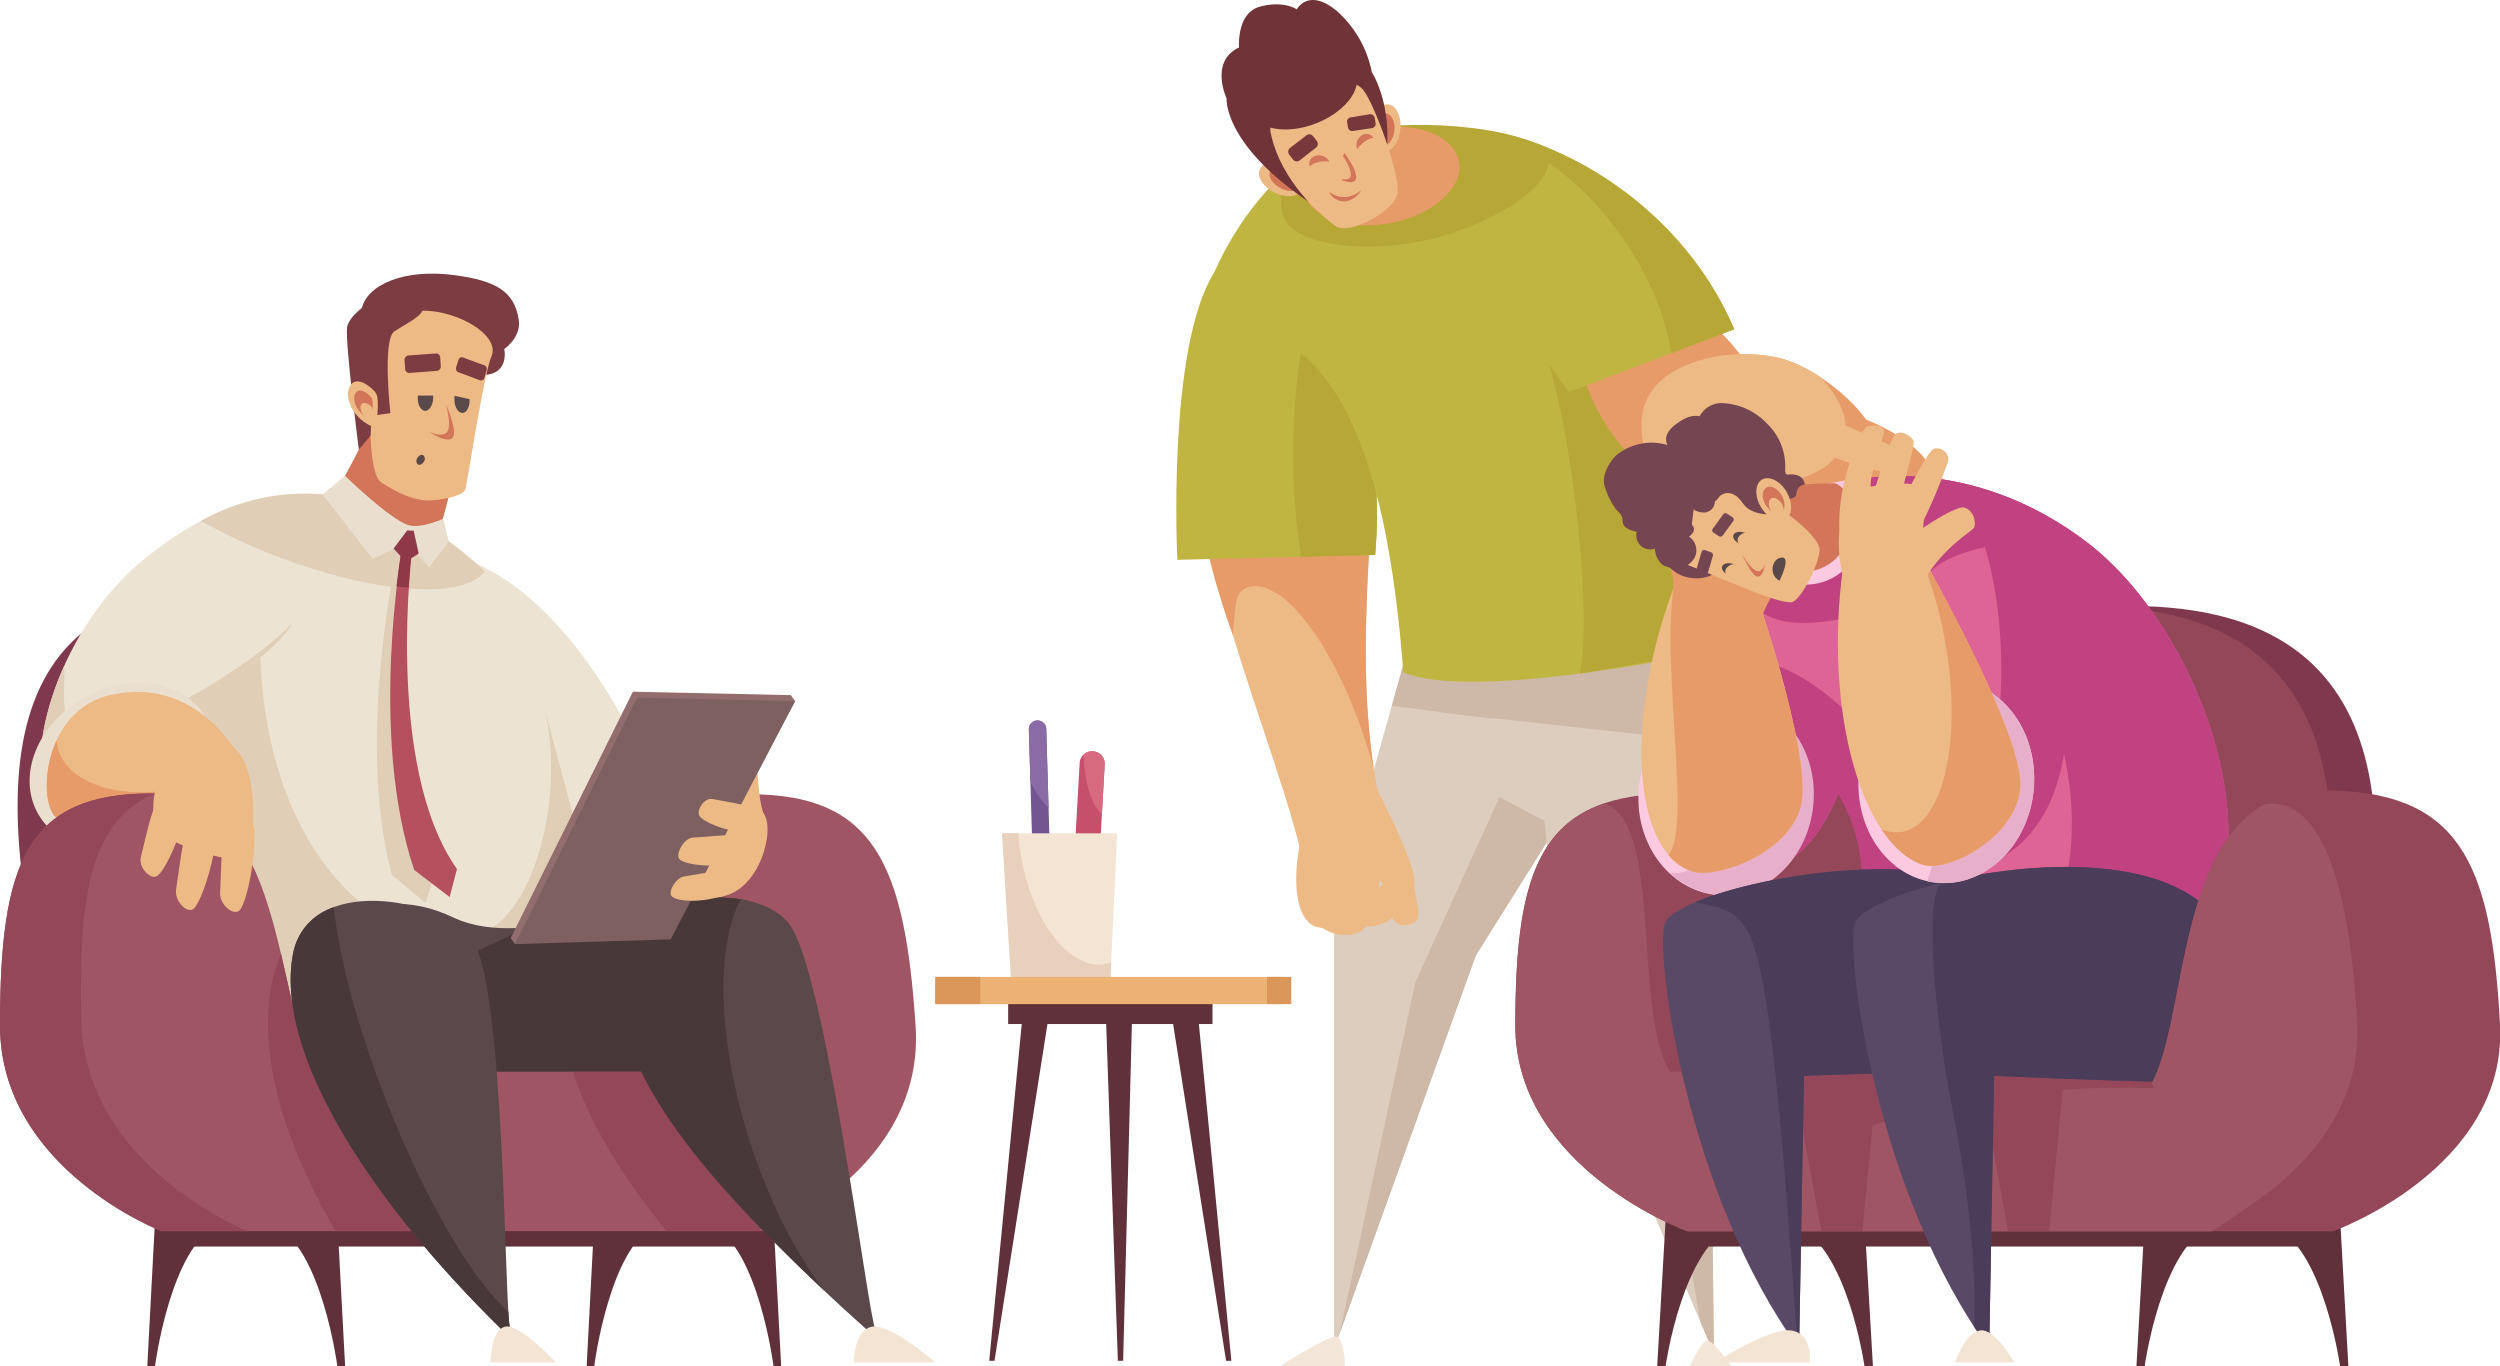 <svg xmlns="http://www.w3.org/2000/svg" viewBox="0 0 472.67 258.28"><defs><style>.cls-1{fill:#e79b69;}.cls-2{fill:#ddcdbf;}.cls-3{fill:#ceb8a7;}.cls-4{fill:#edb984;}.cls-5{fill:#c1b542;}.cls-6{fill:#b7a737;}.cls-7{fill:#f4e6d9;}.cls-8{fill:#d27558;}.cls-9{fill:#703337;}.cls-10{fill:#77383b;}.cls-11{fill:#7f384d;}.cls-12{fill:#934759;}.cls-13{fill:#dd6495;}.cls-14{fill:#c14281;}.cls-15{fill:#60313a;}.cls-16{fill:#a05564;}.cls-17{fill:#fccae0;}.cls-18{fill:#e8afca;}.cls-19{fill:#5a4966;}.cls-20{fill:#4b3c59;}.cls-21{fill:#f4e4d4;}.cls-22{fill:#754651;}.cls-23{fill:#5a4949;}.cls-24{fill:#c64f6c;}.cls-25{fill:#d86a7f;}.cls-26{fill:#735691;}.cls-27{fill:#e8d1bc;}.cls-28{fill:#edb174;}.cls-29{fill:#ede3d3;}.cls-30{fill:#e0ceb6;}.cls-31{fill:#eadfce;}.cls-32{fill:#5b484a;}.cls-33{fill:#49383a;}.cls-34{fill:#936d6d;}.cls-35{fill:#7f6060;}.cls-36{fill:#db975a;}.cls-37{fill:#b5505f;}.cls-38{fill:#7c3d42;}.cls-39{fill:#8e3848;}.cls-40{fill:#8a6ba5;}</style></defs><g id="Layer_2" data-name="Layer 2"><g id="_1" data-name="1"><path class="cls-1" d="M364.67,91.09a8.67,8.67,0,0,1-1.8,7.81,5.13,5.13,0,0,1-5.93,1.49c-.95-.54-2.64-3.73.24-4.93s2-3.42,2-3.42Z"/><path class="cls-1" d="M365.68,90.92c-.11-5.89-10.9-11.49-16.22-12.62s-9.59,11.33-8.23,14.47,4.32,5.59,7.69,4.94,4.46,3.35,5.77,3.52C358,101.68,365.76,94.64,365.68,90.92Z"/><path class="cls-1" d="M360.76,97.19a8.24,8.24,0,0,1-4.37,6.54,5.29,5.29,0,0,1-6.12-.82c-.73-.85-1.23-4.42,1.9-4.46S355.24,96,355.24,96Z"/><path class="cls-2" d="M252.21,255.13V173.26c0-1.06,13.77-50,13.77-50s17.87-12.41,36.11-7.09l9.3,12.76L279,180.71Z"/><path class="cls-3" d="M302.09,116.21C283.85,110.89,266,123.3,266,123.3s-.78,2.75-2.85,10.15l26.65,3.42-22.22,48.89L253.33,252,279,180.71,311.39,129Z"/><path class="cls-4" d="M245.93,161c-6.78-27.66-27.6-68.46-17.54-102.37,6.73-22.7,30.89,14.71,30.89,33.69,0,13.4-3,35,1.12,57C262.49,160.44,248.37,170.9,245.93,161Z"/><path class="cls-1" d="M236,111c6.66-2,16.81,11.67,22.66,30.65.38,1.25.74,2.49,1.07,3.72-3.12-20.62-.48-40.51-.48-53.13,0-19-23.66-56.23-30.89-33.69-5.68,17.67-3.18,39.72,4.73,61.5C233.72,114.66,233.15,111.92,236,111Z"/><path class="cls-5" d="M260,104.92l-37.4.93s-2.05-39.9,6.94-54.31S263.56,64,260,104.92Z"/><path class="cls-6" d="M244.5,85.8A120,120,0,0,0,246,105.27l14-.35c1.86-21.49-4.15-39.09-11.58-48.89C246,63.72,244.5,74.22,244.5,85.8Z"/><path class="cls-2" d="M324.05,256.19c0-1.06-28.29-65.21-28.29-65.21L292,155.19l-10.8-5.67L283,116l42.94-4.44L327,141.37l-3.73,48.2Z"/><path class="cls-3" d="M313.68,139.22l-2.31,52.64,10.12,58c1.58,3.72,2.56,6.09,2.56,6.29l-.75-66.62,3.73-48.2-1.12-29.77L283,116l-9.73,18.8Z"/><path class="cls-7" d="M254.32,258.28H242s8.67-5.53,10.43-5.58S254.32,258.28,254.32,258.28Z"/><path class="cls-7" d="M327.4,258.28h-7.91s2.2-4.79,3.3-4.84S327.4,258.28,327.4,258.28Z"/><path class="cls-5" d="M226.11,62.53c3.27-17.66,19.15-39.25,37.76-38.75s33.06,1.25,47.7,26.06,14.7,72.71,14.7,72.71-46.85,10.41-60.95,4.58C262.13,84.58,251.65,57.57,226.11,62.53Z"/><path class="cls-6" d="M313.5,48.35c-14.64-24.82-31-24.08-49.63-24.57a23.55,23.55,0,0,0-4.37.3c22.93,2.33,27.41,25.42,33.3,44.6,4.63,15.11,8.25,47.48,5.89,58.67,9.48-1.58,27.58-4.8,27.58-4.8S328.14,73.16,313.5,48.35Z"/><path class="cls-1" d="M330.46,69.1c-6.77-10.31-18.22-16.71-25.73-13.68-8.07,3.26-8,15.71.38,27.05,7.93,10.76,19.65,15.44,26.13,11.18C337.31,89.66,336.92,78.94,330.46,69.1Z"/><path class="cls-5" d="M284,25.9c6.83-.23,32.73,10.29,43.89,36.34L296.63,74.15S261.5,26.67,284,25.9Z"/><path class="cls-6" d="M292.68,29.84c-1.15-5.44-24.12-7.78-36.56-5.15S241.33,35,242.48,40.45s14.16,7.73,26.6,5.09S293.84,35.29,292.68,29.84Z"/><path class="cls-6" d="M306.79,45c5.15,7.37,8.25,15.13,9.17,21.81l11.93-4.55C316.73,36.19,290.83,25.67,284,25.9a13.39,13.39,0,0,0-2.13.25C289.73,27.4,299.37,34.35,306.79,45Z"/><path class="cls-1" d="M310.36,80c.17-11.63,16.95-14.77,26.57-12.15s28.56,18.8,12.18,27.07S310.08,98.87,310.36,80Z"/><path class="cls-4" d="M336.93,67.81c-9.62-2.62-26.4.52-26.57,12.15a20.66,20.66,0,0,0,.3,3.85A39.65,39.65,0,0,0,321,89.11c12.7,4.36,25,2,27.52-5.28,1.37-4-.48-8.55-4.47-12.63A26.49,26.49,0,0,0,336.93,67.81Z"/><path class="cls-1" d="M275.61,29.66c-1.73-4.76-9.61-7-17.6-5s-13.07,7.45-11.34,12.21,9.62,7,17.61,5S277.34,34.41,275.61,29.66Z"/><path class="cls-4" d="M264.76,24.49c.27-2.46-.77-4.58-2.3-4.75s-3,1.69-3.27,4.15.77,4.58,2.31,4.75S264.5,27,264.76,24.49Z"/><path class="cls-8" d="M263.63,24.7c.18-1.68-.52-3.14-1.58-3.25s-2.05,1.16-2.23,2.84.52,3.14,1.58,3.25S263.45,26.38,263.63,24.7Z"/><path class="cls-4" d="M243.46,31.39c-2.21-1.08-4.56-.83-5.24.56s.56,3.39,2.77,4.47,4.56.84,5.24-.55S245.67,32.48,243.46,31.39Z"/><path class="cls-8" d="M244,31.94c-1.62-.79-3.34-.61-3.84.4s.41,2.48,2,3.27,3.33.62,3.83-.4S245.64,32.73,244,31.94Z"/><path class="cls-9" d="M259.37,13.65a20.84,20.84,0,0,0-6.55-11.51c-5.46-4.59-7.64-.36-7.64-.36s-2.36-1.73-6.91-.54-4,7.73-4,7.73c-5.64,2.66-2.36,9.62-2.36,9.62s-.72,8.55,15.47,19.54l14.37-6.56C263.85,20.45,259.37,13.65,259.37,13.65Z"/><path class="cls-4" d="M240.26,25.2c2,9.36,9.76,15.73,12.25,17.55s11.42-2.81,11.75-6.45-4.3-16.39-6.45-19.21-11.1-3.48-13.58-1.49S239.76,22.89,240.26,25.2Z"/><path class="cls-9" d="M256.34,13.82c-1.23-3.21-6.62-4.13-12.06-2.05s-8.84,6.35-7.62,9.55,6.62,4.13,12.05,2.05S257.56,17,256.34,13.82Z"/><path class="cls-8" d="M248.73,30.8a5.69,5.69,0,0,1,2.6-.24,2.18,2.18,0,0,0-2.48-1.12,1.57,1.57,0,0,0-1.24,2A3.56,3.56,0,0,1,248.73,30.8Z"/><path class="cls-8" d="M258.49,26.47a5.66,5.66,0,0,0-1.88,1.75,2.16,2.16,0,0,1,.78-2.57,1.59,1.59,0,0,1,2.28.39A3.34,3.34,0,0,0,258.49,26.47Z"/><path class="cls-10" d="M255.31,22.21l3.6-.6a.85.85,0,0,1,1,.7l.16.91a.82.82,0,0,1-.67,1l-3.62.55a.82.82,0,0,1-.92-.69l-.15-.89A.8.8,0,0,1,255.31,22.21Z"/><path class="cls-10" d="M243.87,28,247,25.58a.92.92,0,0,1,1.28.2l.65.82a.92.92,0,0,1-.1,1.3l-3.12,2.44a.91.91,0,0,1-1.27-.21l-.63-.82A.92.92,0,0,1,243.87,28Z"/><path class="cls-8" d="M254.16,28.93s-.1.22-.23.58c1.2,1.83,2.72,4.93-.25,4.35,0,.08,0,.17.07.24C258.94,35.85,255.12,30.07,254.16,28.93Z"/><path class="cls-8" d="M254.58,37.23a4.45,4.45,0,0,1-3.31-1,3.15,3.15,0,0,0,3.47,1.79,4.39,4.39,0,0,0,2.63-2.12A5.06,5.06,0,0,1,254.58,37.23Z"/><path class="cls-4" d="M347.05,86.57c6.27,2.27,10.14,3.14,11.37,2.45s3-2,1.31-3.46-9.66-4.32-12.39-6S344.26,85.57,347.05,86.57Z"/><path class="cls-4" d="M248.54,174.07a7.58,7.58,0,0,0,6.74,2.65,4.85,4.85,0,0,0,4.19-3.85c.09-1-1.4-4-3.79-2.37s-3.58-.21-3.58-.21Z"/><path class="cls-4" d="M247.89,174.77c-4.32-3.14-2.87-14.45-.95-19.19s12.46-7.45,14.08-4.76,2.86,12.12.63,14.41.16,5.22-.38,6.33C259.89,174.33,250.62,176.76,247.89,174.77Z"/><path class="cls-4" d="M255.11,174.19a7.25,7.25,0,0,0,7.12,0,5.13,5.13,0,0,0,2.58-5.2c-.26-1-2.64-3.25-4.3-.83s-3.39,1.14-3.39,1.14Z"/><path class="cls-4" d="M260.4,149.22c3.29,6.78,7,14.25,7,17.47s1.65,6.6.08,7.62-3.77.86-4.32-1.1-2.16-8.25-4-10.37C256,159.22,260.4,149.22,260.4,149.22Z"/><path class="cls-11" d="M402.86,114.58c-46.62,0-60,27.63-65.31,64.76L443,202C453,161.48,457.38,114.58,402.86,114.58Z"/><path class="cls-12" d="M394.49,114.58c-46.62,0-60,27.63-65.31,64.76L434.64,202C444.65,161.48,449,114.58,394.49,114.58Z"/><path class="cls-13" d="M340.05,97.1S321.82,122,321.53,139.61l2.69,24.92c10.59,1.61,22,.73,28.09-31.66S340.05,97.1,340.05,97.1Z"/><path class="cls-14" d="M340.05,97.1s-.63.86-1.64,2.36c3.48,5.46,3.66,17.9-.06,31.74-3.42,12.74-9.21,23.22-14.74,27.69l.61,5.64c10.59,1.61,22,.73,28.09-31.66S340.05,97.1,340.05,97.1Z"/><path class="cls-13" d="M351.46,175.05c6.89-29.65-16.51-34.91-20.89-48.21-2.58-7.82-.85-29.19,11.07-33.69,17.13-6.46,36.94-2.78,52.8,9.26,19.28,14.63,34.32,50.68,23,73.85S351.46,175.05,351.46,175.05Z"/><path class="cls-14" d="M364.49,180c6.53-2.27,5.95-14-1.82-27.87-8.54-15.27-22.56-27.36-31.31-27a7.83,7.83,0,0,0-1.22.15c.13.57.27,1.1.43,1.58,4.38,13.3,25.44,20,20.89,48.21C351.46,175.05,356.8,177.43,364.49,180Z"/><path class="cls-14" d="M394.44,102.41c-15.86-12-35.67-15.72-52.8-9.26-3.9,1.47-6.7,4.75-8.63,8.77a21.73,21.73,0,0,1,5-3c16.14-7,37.69,6.93,48.13,31.06,9.59,22.16,6.47,45.23-6.6,54.27,15.28,3.33,32.19,3.82,37.92-7.94C428.76,153.09,413.72,117,394.44,102.41Z"/><rect class="cls-15" x="318.71" y="228.24" width="120.8" height="7.44"/><path class="cls-15" d="M442.47,230.89,444,258.28h-1.57s-3.18-22.64-12.84-26.56Z"/><path class="cls-15" d="M405.49,230.89l-1.56,27.39h1.56s3.16-22.64,12.75-26.56Z"/><path class="cls-15" d="M352.52,230.89l1.59,27.39h-1.6s-3.23-22.64-13.06-26.56Z"/><path class="cls-15" d="M314.9,230.89l-1.58,27.39h1.59s3.21-22.64,13-26.56Z"/><path class="cls-12" d="M423.38,202.63H350C341.83,188.9,343.91,150,317,150c-25.22,0-30.51,13.16-30.51,43.88,0,27.09,32.54,38.91,32.54,38.91H441.28Z"/><path class="cls-16" d="M350,202.63H315.69c-7.05-11.91-1.22-47.45-12.48-50.72-13.47,4.65-16.7,17.93-16.7,42,0,27.09,32.54,38.91,32.54,38.91h99.16c45.69-29.41,11.19-32.27-17.89-30.14Z"/><path class="cls-12" d="M350.26,214.32c9-3.9,22.81-7,38.38-8.17a154.19,154.19,0,0,1,24.84,0,3.1,3.1,0,0,0,.28-1.38c-.23-5.32-15.65-8.49-34.45-7.08s-33.85,6.87-33.63,12.19C345.75,211.64,347.42,213.13,350.26,214.32Z"/><polygon class="cls-12" points="355.25 200.31 338.4 200.31 344.35 232.77 352.11 232.77 355.25 200.31"/><polygon class="cls-12" points="390.56 200.31 373.72 200.31 379.67 232.77 387.43 232.77 390.56 200.31"/><path class="cls-17" d="M342.77,149.65c-.27-10.34-7.87-18.31-17-17.82s-16.25,9.27-16,19.61,7.86,18.31,17,17.81S343,160,342.77,149.65Z"/><path class="cls-18" d="M325.81,131.83a15.44,15.44,0,0,0-3,.5c2.4,3.34,4,8.58,4,14.48,0,10.09-4.51,18.27-10.06,18.27a5.16,5.16,0,0,1-1-.1,14.94,14.94,0,0,0,11.18,4.27c9.09-.49,16.24-9.27,16-19.6S334.9,131.34,325.81,131.83Z"/><path class="cls-19" d="M340.15,255c-21.07-28.78-27.27-74.1-25.41-80.37s46.8-16.68,65.71-5,7.42,33.49-5.9,33.21-33.47.57-33.47.57Z"/><path class="cls-20" d="M380.45,169.63c-15.1-9.33-46.79-4.57-59.89.92,7.28,1.58,9.84,2.2,12.18,12.6,3.56,15.81,5.87,55.63,7.17,71.5l.24.34.93-51.58s20.14-.86,33.47-.57S399.37,181.32,380.45,169.63Z"/><path class="cls-19" d="M376.1,255c-21.08-28.78-27.27-74.1-25.41-80.37s44.23-17.25,63.15-5.56,9.05,35.77-4.27,35.49S377,203.41,377,203.41Z"/><path class="cls-20" d="M413.84,169.06c-11.58-7.15-31.93-5.82-46.41-2.27-4,1-1.5,26.85,1.73,43.08,3.19,16,4.54,30.71,4.1,41,.92,1.4,1.86,2.79,2.84,4.13l.93-51.58s19.21.85,32.54,1.14S432.75,180.75,413.84,169.06Z"/><path class="cls-12" d="M406.83,204.78c7.52-13.8,4-55.18,31.84-55.35,26.19-.16,32.38,13.22,34,44.32,1.38,27.21-31.45,39-31.45,39C423,228.38,412.86,218.85,406.83,204.78Z"/><path class="cls-16" d="M445.68,193.75c-1.17-23.13-5.86-43.47-17.52-41.7-16.51,9.31-14.93,41-21.33,52.73,4.05,9.46,9.74,17.84,18.72,23C434.85,221.77,446.5,210,445.68,193.75Z"/><path class="cls-21" d="M324.38,257.57h17.77s.74-5.33-3.42-6S324.38,257.57,324.38,257.57Z"/><path class="cls-21" d="M380.79,257.57H369.63s1.72-5.33,4.62-6S380.79,257.57,380.79,257.57Z"/><path class="cls-13" d="M361.73,165c18.75,2.29,28.46-9.92,27.53-33.41s-3.33-34-12.53-38-21.79,4.14-22.62,23.67S354.25,164.05,361.73,165Z"/><path class="cls-14" d="M330.32,111.91c3,8.6,16.09,6.63,31.71,1.22,3.47-12.76,23.59-8,25.15-15.47-14.39-8.13-30.93-10-45.54-4.51-6.71,2.53-10.19,10.4-11.49,18.19C330.2,111.53,330.25,111.72,330.32,111.91Z"/><path class="cls-14" d="M390.82,131.4c-.93-23.49-4.89-33.88-14.09-37.85a12.08,12.08,0,0,0-6.48-.85c4.83,6.42,8.12,19.12,8.12,33.75,0,21.11-6.86,38.22-15.31,38.22a7,7,0,0,1-3.82-1.2,4,4,0,0,0,2.49,1.5C380.48,167.26,391.75,154.89,390.82,131.4Z"/><ellipse class="cls-17" cx="368" cy="147.76" rx="19.23" ry="16.59" transform="translate(186.74 500.46) rotate(-84.68)"/><path class="cls-18" d="M383.94,141.87c-2.57-10.1-11.8-15.65-20.6-12.4a16.47,16.47,0,0,0-3.66,1.95c4.1,2.29,7.15,10.7,7.15,20.75a39.53,39.53,0,0,1-2.48,14.44,14.51,14.51,0,0,0,8.31-.56C381.46,162.79,386.51,152,383.94,141.87Z"/><path class="cls-17" d="M334.6,108.64c4.21,2.5,10.1,3,14.52-1.33,5.08-5,6-12.21,1.94-16.33-.16-.17-.34-.31-.51-.46-1.53.3-3.19.55-4.72.88C338.07,93,335.35,100.19,334.6,108.64Z"/><path class="cls-8" d="M346.88,91.36c4.59,1.29,5.11,14.2-3.78,16.48-5.89,1.5-19.11-15.7-19.11-15.7Z"/><path class="cls-22" d="M338.32,89.7a1.07,1.07,0,0,1-.47,0c-.34-.15-.35-.62-.33-1a11.12,11.12,0,0,0-3.43-8.6,12.16,12.16,0,0,0-7.81-3.83,4.69,4.69,0,0,0-4.93,2.44c-1.53-.35-3.08.46-4.34,1.39a5.62,5.62,0,0,0-1.67,1.73,2.35,2.35,0,0,0-.07,2.31,10.52,10.52,0,0,0-9.5,1.79c-1.11.89-3.17,3.84-2.33,6.15a14.43,14.43,0,0,0,2,4.09c.46.58,1.12,1,1.28,1.77.07.29,0,.59.1.88.24,1.09,1.55,1.51,2.64,1.72a2.64,2.64,0,0,0,3.43,3.19,4.27,4.27,0,0,0,1.25,2.89,2,2,0,0,0,2.87-.15l20.55-10.48a1.37,1.37,0,0,1,.72-1.62c.44-.2,1.06-.2,1.26-.65.12-.23.05-1.93,1.69-2.12C341,90,339.71,89.64,338.32,89.7Z"/><path class="cls-4" d="M319.68,164.7c-11-3.93-12.83-29.2-2.55-55.43l13.12-2.3s12.87,35.72,10.15,45.64C338,161.49,324.23,166.33,319.68,164.7Z"/><path class="cls-1" d="M330.25,107,317,108.13c-3.68,14.24,3.13,48.19-1.55,53.5a10,10,0,0,0,4.26,3.07c4.55,1.63,18.29-3.21,20.72-12.09C343.12,142.69,330.25,107,330.25,107Z"/><path class="cls-1" d="M330.67,98.94c1.11,2.12,1.72,12.56,1.51,18.37l-13.5,1.29c-4.09-9.32-2-14.88-1-16.76C319,99.54,329.56,96.83,330.67,98.94Z"/><path class="cls-1" d="M341.38,104.53c-.18.88-5.43,4.36-8.48,12.6L329,109.46c.84-2.25,8.11-8.29,9.72-8.33C340.54,101.08,341.63,103.25,341.38,104.53Z"/><path class="cls-1" d="M334.71,92.66a92.58,92.58,0,0,1-3.7,14l-3.93-4.41s3.34-10.62,4.6-11.36A2.18,2.18,0,0,1,334.71,92.66Z"/><path class="cls-1" d="M327.64,90c.5.79-.57,8.46-1.68,15.57l-4.42-4s1.53-11.42,2.61-12.35S327.14,89.21,327.64,90Z"/><path class="cls-1" d="M316.76,110.84c-2.91-9.46.86-21.64,1.72-22.15s3.42-1,3.4.49-1.56,8.75-1,10.47,5.07,11.81,4.88,12S316.76,110.84,316.76,110.84Z"/><ellipse class="cls-22" cx="320.69" cy="103.74" rx="6.43" ry="5.61"/><path class="cls-4" d="M318.23,106.48c8.18,3.17,18.18,7.87,20.66,7.35,1.81-.6,5.66-8.34,5.07-10.4s-5.3-6.34-9.95-8.71-10.51-3.44-13.4-1.58S314.45,105,318.23,106.48Z"/><path class="cls-22" d="M323.8,100l2-2.75a.54.54,0,0,1,.75-.11l1,.64a.52.52,0,0,1,.16.72l-2,2.74a.56.56,0,0,1-.75.12l-.95-.64A.5.5,0,0,1,323.8,100Z"/><path class="cls-22" d="M320.81,107.43l.91-3.12a.5.5,0,0,1,.66-.29l1.09.39a.57.57,0,0,1,.39.66l-.92,3.11a.49.49,0,0,1-.66.29l-1.09-.39A.55.55,0,0,1,320.81,107.43Z"/><path class="cls-8" d="M329.35,104.82c1.44,2.26,2.51,3.46,3.39,3.13a2.13,2.13,0,0,0,1-1.48h0s-.22,2.06-1.1,2.48S330.8,107.75,329.35,104.82Z"/><path class="cls-23" d="M329.13,102.89c-1-.36-1.62-1.14-1.4-1.73s1.19-.78,2.18-.43,1.62,1.13,1.4,1.73S330.12,103.24,329.13,102.89Z"/><path class="cls-23" d="M327,108.81c-1-.35-1.62-1.13-1.4-1.72s1.19-.78,2.18-.43,1.62,1.13,1.4,1.73S328,109.17,327,108.81Z"/><path class="cls-4" d="M330.92,100.83a1.86,1.86,0,0,0-2.37,1c-.2.82.53,1.71,1.64,2a1.86,1.86,0,0,0,2.37-1C332.76,102,332,101.1,330.92,100.83Z"/><path class="cls-4" d="M328.59,106.79a1.86,1.86,0,0,0-2.37,1c-.2.82.54,1.7,1.65,2a1.85,1.85,0,0,0,2.36-1C330.43,107.94,329.7,107.06,328.59,106.79Z"/><path class="cls-23" d="M336.45,109.8c-2.08-1.09-1.52-4.19.39-4.38S336.45,109.8,336.45,109.8Z"/><path class="cls-22" d="M335.18,94.33a10.43,10.43,0,0,0-1.64-3.58,9.6,9.6,0,0,0-1.29-1.26,11.05,11.05,0,0,0-3.83-2.35,11.31,11.31,0,0,0-2.53-.32,25.37,25.37,0,0,0-4.61,0A8.34,8.34,0,0,0,317,88.58a11.46,11.46,0,0,0-2.42,3.13,7.51,7.51,0,0,0-.88,1.88,4.54,4.54,0,0,0,1.1,4.17,1.11,1.11,0,0,1,.3.45.91.91,0,0,1-.25.7,6.88,6.88,0,0,0-1.17,6.31,3.4,3.4,0,0,0,1.71,2,3.53,3.53,0,0,0,1.24.26,4.1,4.1,0,0,0,3.78-2.07,3.09,3.09,0,0,0-1.07-3.94,3,3,0,0,0,.78-.84,1.08,1.08,0,0,0,0-1.11,1.94,1.94,0,0,1-.21-.29.9.9,0,0,1,0-.49l.27-2.13a2.81,2.81,0,0,0,0-.29,3.56,3.56,0,0,0,2.12.57,2.07,2.07,0,0,0,1.92-2,.27.27,0,0,0,0-.12c.38-.11.6-.56.86-.89a2.29,2.29,0,0,1,2.84-.3c.93.48,1.29,1.27,2,2.06,1.44,1.61,5,2,5.79,1.16Z"/><path class="cls-4" d="M337.8,93c-1.22-2.07-3.31-3.12-4.66-2.33s-1.44,3.11-.22,5.19,3.32,3.12,4.66,2.34S339,95.1,337.8,93Z"/><path class="cls-8" d="M336.88,93.67c-.76-1.29-2.06-2-2.92-1.47s-.93,1.91-.17,3.2,2.07,2,2.92,1.48S337.64,95,336.88,93.67Z"/><path class="cls-4" d="M336.88,95.24c-.53-.89-1.44-1.35-2-1s-.64,1.32-.11,2.21,1.43,1.35,2,1S337.4,96.14,336.88,95.24Z"/><path class="cls-4" d="M363.35,163.45c-11.87-4.2-19.09-31.17-14.44-59.15l12.63-2.46s21,36.27,20.42,46.86C381.43,158.17,368.25,165.18,363.35,163.45Z"/><path class="cls-1" d="M361.54,101.84a72,72,0,0,1,6.06,18.59c3.58,18.83,0,35.32-7.88,36.83a7.16,7.16,0,0,1-4-.49c2.21,3.33,4.79,5.67,7.65,6.68,4.9,1.73,18.08-5.28,18.61-14.75C382.55,138.11,361.54,101.84,361.54,101.84Z"/><path class="cls-4" d="M363.47,92.62c.79,2.25-.11,12.67-1.15,18.39l-13.56-.68c-2.69-9.81.17-15,1.47-16.72C351.8,91.52,362.68,90.36,363.47,92.62Z"/><path class="cls-4" d="M373.26,99.69c-.3.84-6,3.53-10.21,11.24l-2.72-8.15c1.15-2.1,9.22-7,10.82-6.84C372.93,96.16,373.7,98.46,373.26,99.69Z"/><path class="cls-4" d="M368.38,87a92.52,92.52,0,0,1-5.69,13.35l-3.25-4.93s4.83-10,6.19-10.58A2.18,2.18,0,0,1,368.38,87Z"/><path class="cls-4" d="M361.77,83.33c.37.85-1.79,8.29-3.92,15.16l-3.79-4.59s3.16-11.08,4.37-11.85S361.39,82.47,361.77,83.33Z"/><path class="cls-4" d="M348,102.38c-1.52-9.78,4-21.29,4.9-21.67s3.54-.53,3.3,1-2.81,8.43-2.5,10.21,3.31,12.42,3.09,12.57S348,102.38,348,102.38Z"/><path class="cls-24" d="M206.64,142.06h-.1a2.32,2.32,0,0,0-2.41,2.2l-1.32,23.36,4.75.19,1.3-23.29A2.33,2.33,0,0,0,206.64,142.06Z"/><path class="cls-25" d="M208.33,154l.53-9.5a2.33,2.33,0,0,0-2.22-2.46h-.1a2.31,2.31,0,0,0-1.66.61C205,147.77,206.35,152.12,208.33,154Z"/><path class="cls-26" d="M197.81,137.7a1.65,1.65,0,0,0-3.29.1l.67,22.77h3.29Z"/><polygon class="cls-21" points="211.21 157.56 189.46 157.56 191.18 185.6 209.92 185.6 211.21 157.56"/><path class="cls-27" d="M208.77,182.3c-6.94,1-14.08-8.76-15.94-21.77-.15-1-.24-2-.31-3h-3.06l1.72,28.05h18.74l.17-3.64A6.71,6.71,0,0,1,208.77,182.3Z"/><path class="cls-11" d="M46.39,111.69c45.39,1.86,59.71,30.57,66.55,68.64L11.32,199.22C-.28,157.5-6.68,109.51,46.39,111.69Z"/><polygon class="cls-15" points="214.16 187.61 212.35 257.28 211.35 257.28 208.92 187.18 214.16 187.61"/><polygon class="cls-15" points="226.09 187.61 232.81 257.28 231.81 257.28 220.79 187.18 226.09 187.61"/><polygon class="cls-15" points="193.76 187.61 187.03 257.28 188.03 257.28 199.05 187.18 193.76 187.61"/><rect class="cls-15" x="190.61" y="188.32" width="38.63" height="5.29"/><rect class="cls-28" x="176.83" y="184.7" width="66.19" height="5.15"/><path class="cls-16" d="M46,202.7h68.5c6.67-13.7,2.13-52.53,27.22-52.53,23.53,0,29.34,13.13,31.39,43.77,1.81,27-27.76,38.83-27.76,38.83h-114Z"/><rect class="cls-15" x="32.8" y="228.24" width="110.74" height="7.44"/><path class="cls-15" d="M146.25,230.89l1.44,27.39h-1.44s-2.92-22.64-11.77-26.56Z"/><path class="cls-15" d="M112.35,230.89l-1.43,27.39h1.43s2.9-22.64,11.68-26.56Z"/><path class="cls-15" d="M63.79,230.89l1.46,27.39H63.78s-3-22.64-12-26.56Z"/><path class="cls-15" d="M29.3,230.89l-1.45,27.39h1.46s2.94-22.64,11.88-26.56Z"/><path class="cls-29" d="M87,105.35c24,8.2,36.05,42.73,38.34,44.63s-1.14,25.56-10.68,22.89S87,105.35,87,105.35Z"/><path class="cls-29" d="M103.13,135s-.61-11.08-5.07-19.19-17.24-16.73-22-19-23.26-7.06-35.47,1c-8.23,5.44-4.87,50.58,19.79,95.1l52.91-16.38C113,160.18,103.13,135,103.13,135Z"/><path class="cls-30" d="M103.08,134.34c3.88,18-2.89,39-11.84,41.87-18.56,6-40.83-15.11-42-51.9-.47-14.76-12.81-13.69-10-25-6.56,10.07-3.9,56.55,19.24,98.32l54.87-21.11C113.2,171,104.64,140.62,103.08,134.34Z"/><path class="cls-29" d="M59.46,100.28c-.16-11.48-18.65-6.09-33,6.1C10.23,120.2,3.8,145.09,9.87,153.55l31.05-18.68c-3.42-3.2,2.11-5.74,4.79-7.86C51.21,122.66,59.72,118.2,59.46,100.28Z"/><path class="cls-30" d="M51.25,121.52C38.57,131.84,20.36,141,13.21,136c-1.84-1.28-.76-7.88-1.12-10-5,11.13-5.92,22.38-2.22,27.54L42,135.84c-3.42-3.2,1-6.71,3.67-8.83,3-2.34,6.79-4.72,9.66-9.21A53.72,53.72,0,0,1,51.25,121.52Z"/><path class="cls-31" d="M39.06,135.87c-4-7.14-14.44-8.9-23.24-3.93S3.16,146.73,7.2,153.87s14.43,8.9,23.23,3.93S43.09,143,39.06,135.87Z"/><path class="cls-4" d="M40.2,155.8C30.46,155.93,13,158,10.12,154S8.61,134.16,20.91,131.4c15.92-3.57,24,10.53,25,13C48.09,149.4,46.36,155.71,40.2,155.8Z"/><path class="cls-1" d="M45.26,143.07a26.41,26.41,0,0,1-12.93,6.18c-10.59,2-20.2-1.65-21.48-8.25a8.07,8.07,0,0,1-.12-1.09c-2.53,5.45-2.3,11.8-.61,14.11,2.91,4,20.34,1.91,30.08,1.78,6.16-.09,7.89-6.4,5.72-11.44C45.79,144.08,45.57,143.63,45.26,143.07Z"/><path class="cls-32" d="M85.65,173.44c-14.88-7.05-23.85,2.87-23.85,2.87L68.67,203h57.42l15.34-32.72C123.23,166.86,100.53,180.5,85.65,173.44Z"/><path class="cls-33" d="M99.05,175.38A69.89,69.89,0,0,1,86.83,181c-8.54,3-16.74,4.27-22.84,3.79L68.67,203h57.42l15.34-32.72C128.1,167.78,112.36,174.42,99.05,175.38Z"/><path class="cls-16" d="M128.38,202.63H59.51C51.88,188.9,53.84,150,28.61,150,5,150,0,163.14,0,193.86,0,221,30.52,232.77,30.52,232.77H145.16Z"/><path class="cls-12" d="M108.34,202.63c3,9.52,9,19.39,17.68,30.14h17.81c0-.81,0-1.63,0-2.46l-15.41-27.68Z"/><path class="cls-12" d="M59.51,202.63c-2.82-5.08-4.33-13.61-6.39-22.33l0,.06c-5.6,13.23-1.43,32.2,10.32,52.41H81.08c1.76-9.11,3.88-20.22,5.37-30.14Z"/><path class="cls-12" d="M15.37,192.8c-.58-24.18,2-37.76,13.91-42.78-.22,0-.44,0-.67,0C5,150,0,163.14,0,193.86,0,221,30.52,232.77,30.52,232.77H46.85S16,220.63,15.37,192.8Z"/><path class="cls-4" d="M116.07,173.17c-10.4-1.55-6.63-21.69,8.11-24,9.08-1.41,16.45,2.32,19.6,4.1s.61,13.88-6.4,16S122.14,174.08,116.07,173.17Z"/><path class="cls-32" d="M149,174.4c-7.06-8.24-31-5.91-31,9,0,20.81,16.3,41.6,46.23,68.31l1.25-.43C164.08,248.43,156,182.64,149,174.4Z"/><path class="cls-33" d="M141.77,215.82c-6.13-19.13-6.49-37-1.71-45.8-9.58-1.59-23.71,2.78-23.71,13.54,0,18.78,14.93,37.37,39.5,60.47C150.47,237,145.41,227.18,141.77,215.82Z"/><path class="cls-21" d="M176.83,257.57H161.42s0-6,3.41-6.73S176.83,257.57,176.83,257.57Z"/><path class="cls-32" d="M89.26,177.71c-6.29-8.3-31-12.28-33.86,2.65-3.33,17.31,12.32,44.44,39.79,71.34l1.28-.43C95.33,248.41,95.56,186,89.26,177.71Z"/><path class="cls-33" d="M71.84,205c-4.78-12.82-7.58-23.87-8.76-33.47a11.43,11.43,0,0,0-7.68,8.83c-3.33,17.31,12.32,44.44,39.79,71.34l1.28-.43a18.27,18.27,0,0,1-.36-3.29C88.75,241.54,79.16,224.6,71.84,205Z"/><path class="cls-21" d="M105.06,257.57H92.75s0-6,2.72-6.73S105.06,257.57,105.06,257.57Z"/><path class="cls-4" d="M139,153.15c-.88-4.72-.26-9.13.58-9.9s3.5.51,3.61,2.17.32,6.34,1.23,8.54C145.09,155.5,139.37,154.9,139,153.15Z"/><polygon class="cls-34" points="96.55 177.36 119.66 130.78 149.52 131.43 150.34 132.56 125.99 176.46 97.36 178.49 96.55 177.36"/><polygon class="cls-35" points="97.36 178.49 120.47 131.91 150.34 132.56 126.8 177.6 97.36 178.49"/><rect class="cls-36" x="176.83" y="184.7" width="8.52" height="5.15"/><rect class="cls-36" x="239.55" y="184.7" width="4.59" height="5.15"/><path class="cls-30" d="M50.81,104.59c19.12,7.64,36.76,9,40.84,3.43A72.7,72.7,0,0,0,76.09,96.84c-3.68-1.74-15.76-5.06-26.69-2.61A39.59,39.59,0,0,0,38,98.51,112.19,112.19,0,0,0,50.81,104.59Z"/><path class="cls-30" d="M77.44,102.65l-.74-1-1.13.78s-8.65,36.55-1.48,63l6.38,5.27,1.71-5.43C69.59,145.2,77.44,102.65,77.44,102.65Z"/><path class="cls-37" d="M78,103.24l-.79-1-1.08.77s-6.53,35.65,2.18,61.46l6.7,5.13,1.39-5.29C72.58,144.75,78,103.24,78,103.24Z"/><path class="cls-38" d="M86.23,52.06c-9.75-1.39-17.07,1.78-17.89,6.56L90.43,70.88c6.12.45,4.91-4.9,4.91-4.9s3.23-2.15,2.74-5.5C97.27,54.91,93.47,53.09,86.23,52.06Z"/><path class="cls-8" d="M63.16,93.66c4.41-7.48,10.72-20.89,10.72-20.89l14,9.69L83,100.86s-3.34,2.87-9.83.77A17.34,17.34,0,0,1,63.16,93.66Z"/><path class="cls-4" d="M74,61.16c-4.9,6.3-4.94,28.09-2,30s6.44,3.73,9.87,3.43,5.71-1.17,6.06-1.91,3.48-21.85,5-25.33C95.26,61.83,78.79,55.05,74,61.16Z"/><path class="cls-38" d="M67.85,85l2.2-2.64.21-3.78,3.55-.45s-1.55-13.87.74-15.47,8.73-4.25,3.57-6.42S66,59,65.62,61.93,67.85,85,67.85,85Z"/><path class="cls-4" d="M71,80.92c-4.44-1.66-6-5.83-4.85-7.91S70,72.94,71,74.22,71,80.92,71,80.92Z"/><path class="cls-31" d="M83.81,98.12l-.09,0s-4.2,1.88-6.49,1.17c-3.62-1.14-12-9.34-12-9.34L61,93.47l9.41,12.16,6.5-2.93,4.22,4.58,3.74-4.88Z"/><path class="cls-8" d="M70.19,79.27c-2.76-1-3.69-3.62-3-4.9s2.36-.05,3,.75S70.19,79.27,70.19,79.27Z"/><path class="cls-4" d="M70.6,79.59c-1.91-.47-2.73-2.12-2.38-3s1.56-.21,2,.27S70.6,79.59,70.6,79.59Z"/><path class="cls-4" d="M29.38,156.37c-2.78-13,9.65-18.7,14.75-15s4.17,19.28,2.17,20.81S30,159.08,29.38,156.37Z"/><path class="cls-4" d="M35,153c-.77,5.51-4.1,12.16-5.42,12.7s-3.45-1.81-2.94-3.69,1.74-7.91,2.7-9.62S35.32,150.94,35,153Z"/><path class="cls-4" d="M41,156.82c-.36,6.34-3.21,14.3-4.49,15.08s-3.58-1.62-3.21-3.81,1.16-9.18,2-11.24S41.09,154.46,41,156.82Z"/><path class="cls-4" d="M48.09,156.75c.3,6.34-1.69,14.56-2.89,15.46s-3.72-1.23-3.58-3.44.18-9.25.8-11.39S48,154.39,48.09,156.75Z"/><path class="cls-4" d="M135.94,169.59c-4.41,1.22-8.37.71-9-.21s.91-3.48,2.44-3.68,6.41-1.22,7.88-1S137.58,169.13,135.94,169.59Z"/><path class="cls-4" d="M138.35,163.3c-4.87.86-9.27,0-9.95-.93s.9-3.92,2.6-4,7.49-.72,9.12-.37S140.17,163,138.35,163.3Z"/><path class="cls-4" d="M141.15,157.46c-4.44-.36-8.37-2.19-8.94-3.26s1-3.46,2.52-3.13,6.79,1.12,8.24,1.83S142.8,157.59,141.15,157.46Z"/><polygon class="cls-39" points="76.68 106.21 74.42 103.71 76.98 100.29 78.22 100.35 79.16 104.67 76.68 106.21"/><path class="cls-39" d="M77.26,111.07c.3-4.8.69-7.83.69-7.83l-.79-1-1.08.77s-.55,3-1.12,7.86C75.74,111,76.51,111,77.26,111.07Z"/><path class="cls-40" d="M197.81,137.7a1.65,1.65,0,0,0-3.29.1l.29,10a19.8,19.8,0,0,0,3.44,5Z"/><path class="cls-23" d="M81.9,75.39c.08-1.38-.49-2.57-1.28-2.67S79.11,73.64,79,75s.49,2.57,1.28,2.67S81.81,76.76,81.9,75.39Z"/><path class="cls-38" d="M82.39,66.83l-5.17.38a.81.81,0,0,0-.73.87l.11,1.68a.79.79,0,0,0,.83.75l5.17-.39a.8.8,0,0,0,.73-.86l-.1-1.68A.79.79,0,0,0,82.39,66.83Z"/><path class="cls-23" d="M88.79,75.65c0-1.38-.67-2.53-1.46-2.57s-1.43,1-1.42,2.42.67,2.52,1.47,2.57S88.81,77,88.79,75.65Z"/><path class="cls-38" d="M91.63,69.1l-4.1-1.52a.65.65,0,0,0-.84.45l-.45,1.42a.74.74,0,0,0,.41.92l4.1,1.53a.66.66,0,0,0,.84-.45L92,70A.74.74,0,0,0,91.63,69.1Z"/><path class="cls-8" d="M84.28,76.23c.83,3.39.94,5.45-.38,5.88a3.86,3.86,0,0,1-2.72-.54l0,.06s2.46,1.78,3.88,1.42S85.83,80.27,84.28,76.23Z"/><path class="cls-23" d="M79,87.8a.93.93,0,0,1-.06-1.25c.29-.47.79-.67,1.11-.46a.94.94,0,0,1,.06,1.25C79.78,87.81,79.29,88,79,87.8Z"/><rect class="cls-4" x="78.4" y="72.03" width="4.94" height="2.76"/><rect class="cls-4" x="85.44" y="72.49" width="4.94" height="2.76" transform="translate(18.52 -17.62) rotate(12.78)"/></g></g></svg>
